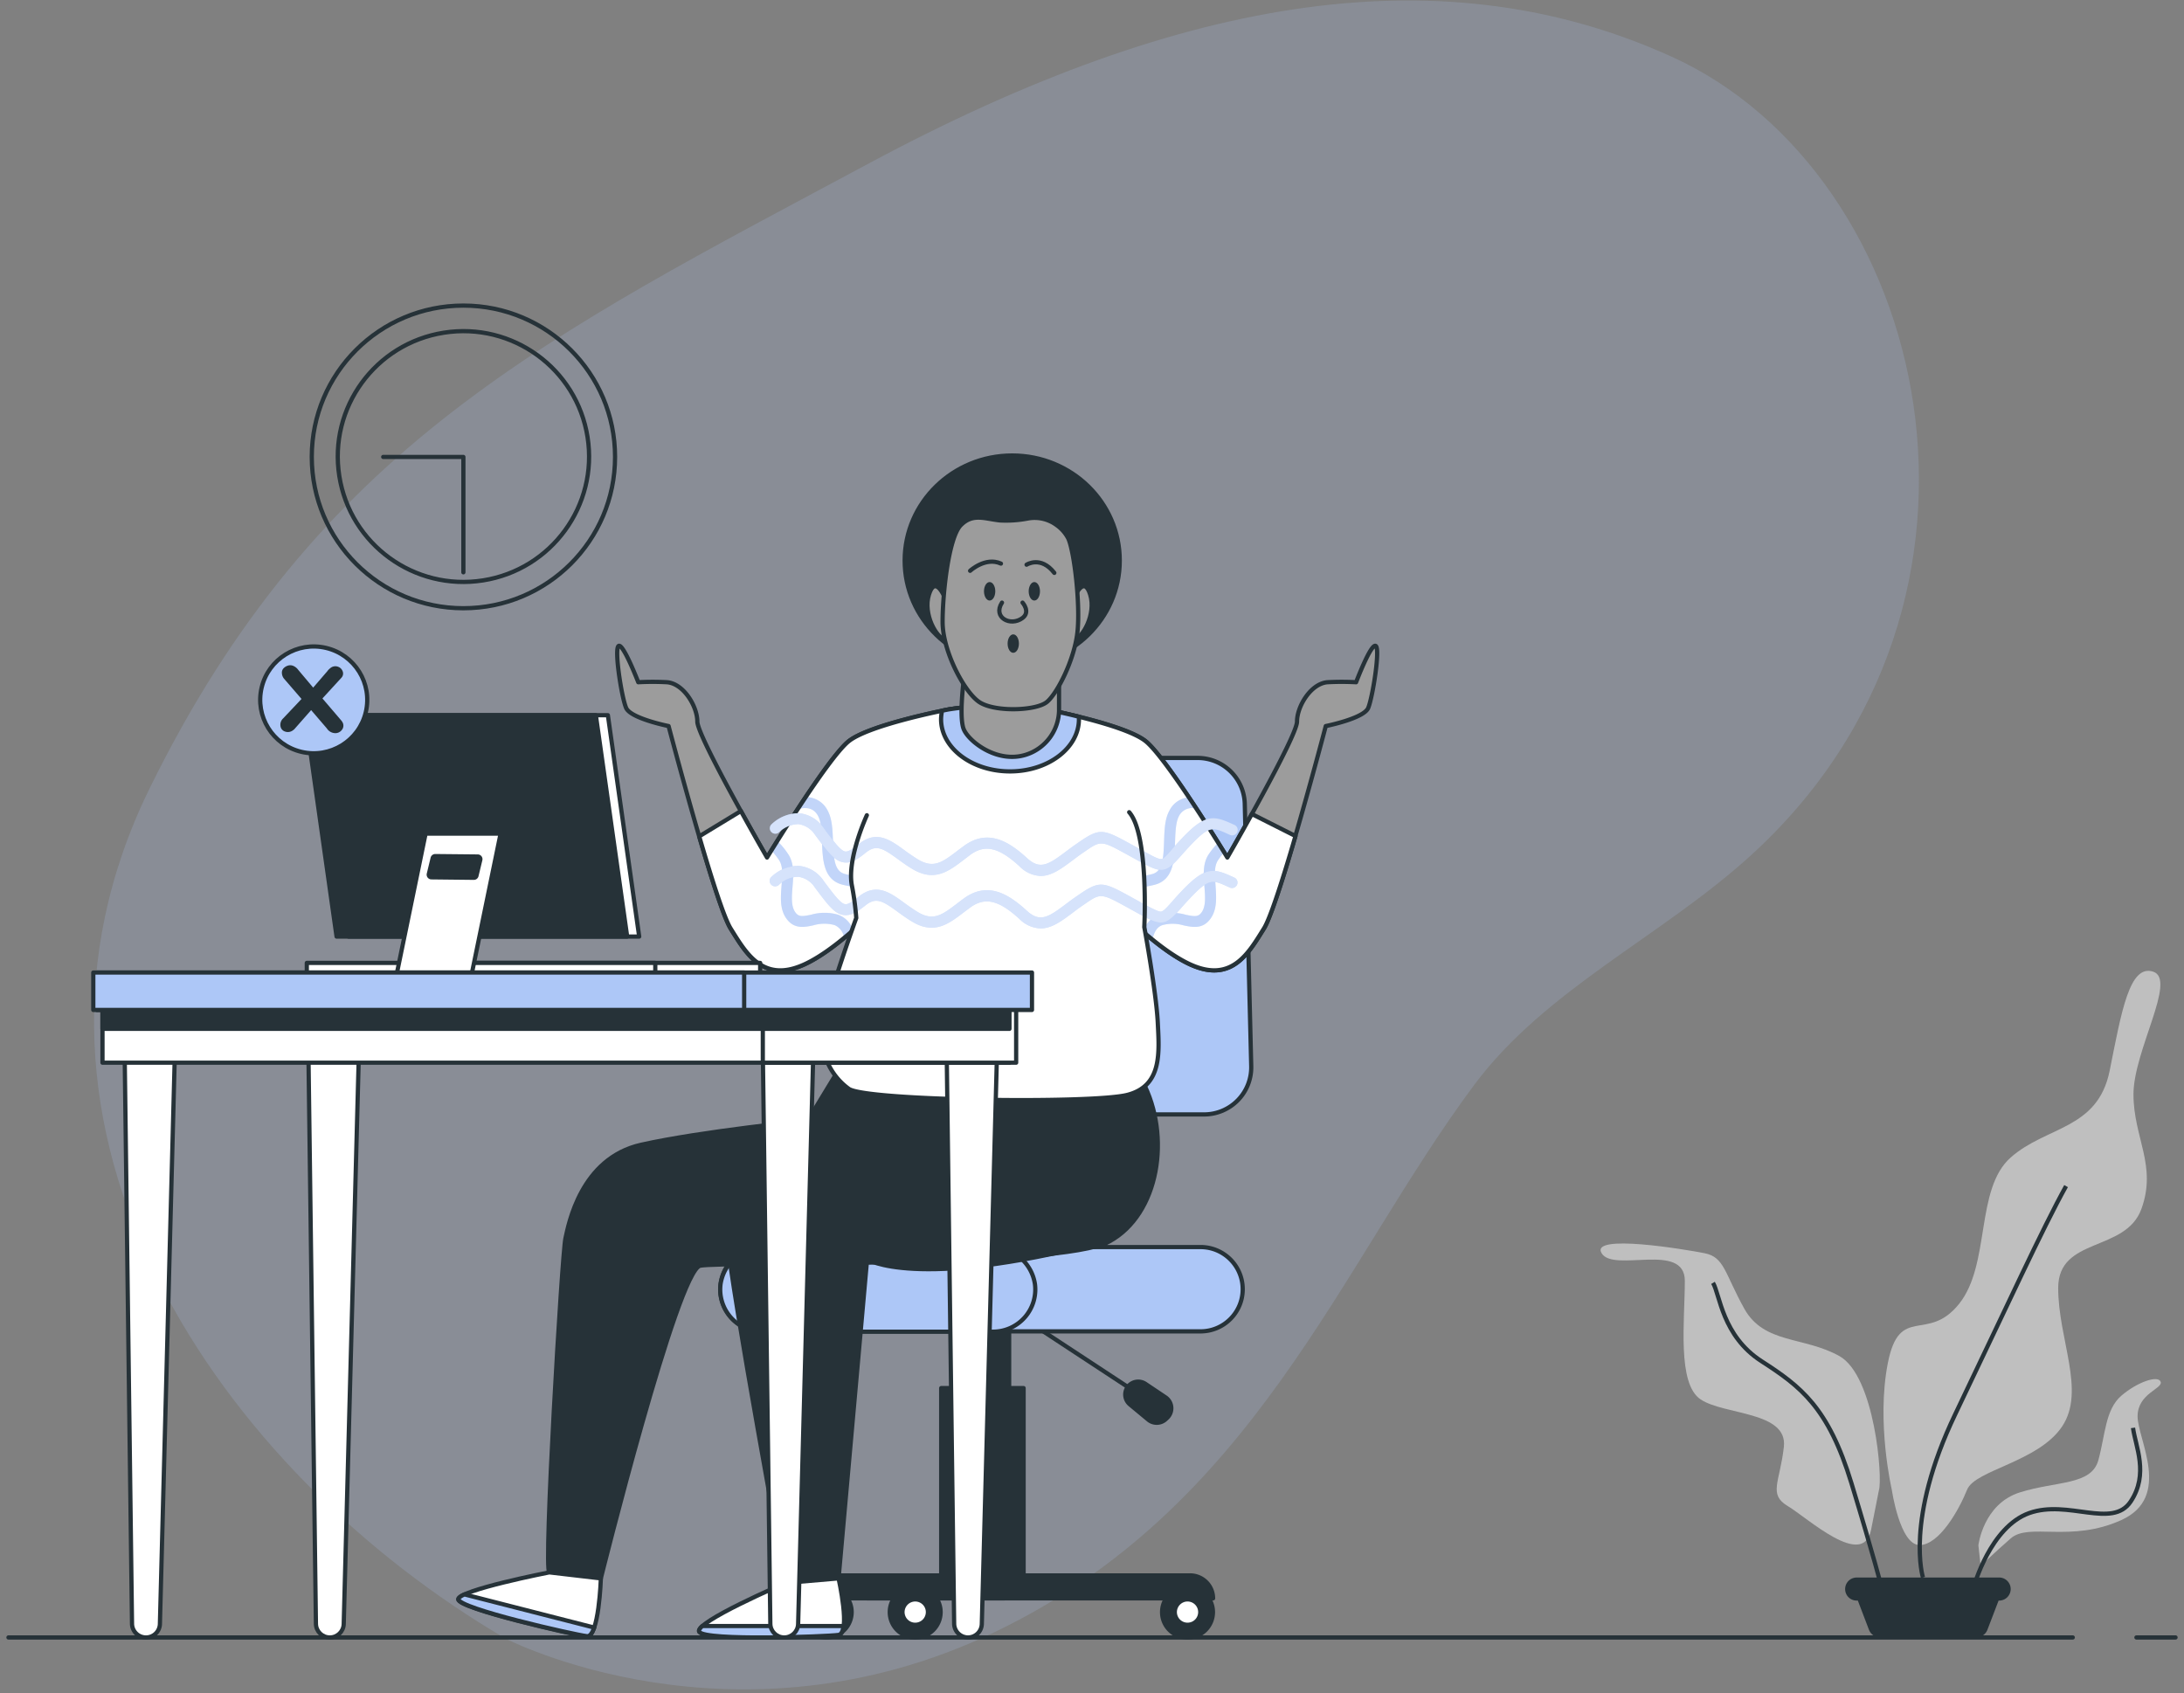 <svg xmlns="http://www.w3.org/2000/svg" width="258" height="200" viewBox="0 0 258 200"><rect x="0" y="0" width="258" height="200" fill="#808080" stroke="none"/><g><g><g><g opacity=".19"><path fill="#adc7f7" d="M59.748 193.584s26.947 13.967 57.706-.756c30.76-14.723 40.74-43.25 56.73-64.706 8.364-11.204 22.051-17.479 32.487-26.924 33.381-30.185 21.334-80.673-9.2-94.504-26.437-11.99-56.977-7.692-94.821 12.605-37.844 20.296-65.122 33.395-84.979 73.843-19.856 40.448 8.595 80.874 42.077 100.442z"/></g></g><g><g><path fill="#bfbfbf" d="M223.483 175.986s-1.852-7.916-.471-14.947c1.38-7.03 4.682-2.336 8.42-7.009 3.74-4.672 1.876-13.546 6.086-17.282 4.21-3.737 10.302-3.272 11.705-10.28 1.404-7.009 2.341-12.611 5.148-11.676 2.807.936-2.34 9.34-2.34 14.482 0 5.143 2.806 8.404.937 13.546-1.87 5.143-9.83 3.266-9.83 9.34 0 6.072 3.278 12.145.466 16.352-2.813 4.208-10.296 5.138-11.228 7.474-.932 2.336-3.279 6.537-5.614 6.537-2.336 0-3.279-6.537-3.279-6.537z"/></g><g><path fill="#bfbfbf" d="M221.954 176.072c.471-1.4-.466-13.546-4.677-15.882-4.21-2.337-8.898-1.401-11.228-5.603-2.33-4.201-2.34-6.072-4.676-6.537-2.336-.465-13.58-2.337-12.171 0 1.409 2.336 9.83-1.401 9.83 3.266 0 4.666-.938 12.145 1.87 14.005 2.806 1.86 10.3 1.4 9.83 5.602-.472 4.202-1.87 5.603.47 7.003 2.342 1.4 8.893 7.48 9.831 2.801z"/></g><g><path fill="none" stroke="#263238" stroke-miterlimit="20" stroke-width=".5" d="M227.166 186.36v0s-2.178-6.795 3.817-19.31c5.996-12.515 10.358-22.034 13.086-26.93"/></g><g><path fill="none" stroke="#263238" stroke-miterlimit="20" stroke-width=".5" d="M222.256 187.46v0s-.814-3.266-3.542-12.24c-2.729-8.975-5.996-11.43-10.633-14.42-4.637-2.992-4.907-7.889-5.721-9.25"/></g><g><path fill="#bfbfbf" d="M233.71 182.558s.561-4.896 4.907-6.257c4.345-1.362 8.449-.818 9.268-3.81.82-2.991.814-5.983 2.723-7.619 1.909-1.636 4.362-2.448 4.637-1.63.275.818-2.728 1.361-2.728 4.078 0 2.717 4.087 9.524-1.909 12.247-5.996 2.722-10.902.269-13.08 2.173-2.179 1.905-3.549 3.267-3.549 3.267z"/></g><g><path fill="none" stroke="#263238" stroke-miterlimit="20" stroke-width=".5" d="M233.17 187.453v0s1.937-7.064 6.54-8.706c4.604-1.641 9.814 1.905 11.992-1.361 2.178-3.266.561-6.527.275-8.706"/></g><g><path fill="#263238" d="M236.227 186.36h-16.898a1.36 1.36 0 0 0-1.359 1.361 1.354 1.354 0 0 0 1.359 1.362h.14l1.314 3.445c.209.546.733.907 1.319.908h11.357c.586-.001 1.11-.362 1.32-.908l1.319-3.445h.129a1.363 1.363 0 0 0 0-2.723z"/></g></g><g><g><path fill="none" stroke="#263238" stroke-linecap="round" stroke-linejoin="round" stroke-miterlimit="20" stroke-width=".5" d="M54.744 71.853c9.894 0 17.914-8.003 17.914-17.876 0-9.873-8.02-17.877-17.914-17.877-9.894 0-17.914 8.004-17.914 17.877s8.02 17.877 17.914 17.877z"/></g><g transform="rotate(-8.96 54.5 54)"><path fill="none" stroke="#263238" stroke-linecap="round" stroke-linejoin="round" stroke-miterlimit="20" stroke-width=".5" d="M54.757 68.786c8.198.003 14.84-6.627 14.838-14.808-.002-8.181-6.65-14.815-14.847-14.818-8.198-.003-14.84 6.627-14.838 14.808.003 8.181 6.65 14.816 14.847 14.818z"/></g><g><path fill="none" stroke="#263238" stroke-linecap="round" stroke-linejoin="round" stroke-miterlimit="20" stroke-width=".5" d="M45.27 53.98v0h9.47v13.63"/></g></g><g><g><path fill="#263238" d="M137.28 190.447a3 3 0 0 1 3.003-2.997 3 3 0 0 1 3.004 2.997 3 3 0 0 1-3.004 2.997 3.001 3.001 0 0 1-2.125-.876 2.988 2.988 0 0 1-.878-2.12z"/><path fill="none" stroke="#263238" stroke-linecap="round" stroke-linejoin="round" stroke-miterlimit="20" stroke-width=".5" d="M137.28 190.447a3 3 0 0 1 3.003-2.997 3 3 0 0 1 3.004 2.997 3 3 0 0 1-3.004 2.997 3.001 3.001 0 0 1-2.125-.876 2.988 2.988 0 0 1-.878-2.12z"/></g><g><path fill="#fff" d="M138.78 190.447a1.507 1.507 0 0 1 2.566-1.07 1.5 1.5 0 0 1-1.061 2.566 1.503 1.503 0 0 1-1.505-1.496z"/><path fill="none" stroke="#263238" stroke-linecap="round" stroke-linejoin="round" stroke-miterlimit="20" stroke-width=".5" d="M138.78 190.447a1.507 1.507 0 0 1 2.566-1.07 1.5 1.5 0 0 1-1.061 2.566 1.503 1.503 0 0 1-1.505-1.496z"/></g><g><path fill="#263238" d="M105.11 190.447a3 3 0 0 1 3.003-2.997 3 3 0 0 1 3.004 2.997 3 3 0 0 1-3.004 2.997c-.796 0-1.56-.315-2.123-.877a2.994 2.994 0 0 1-.88-2.12z"/><path fill="none" stroke="#263238" stroke-linecap="round" stroke-linejoin="round" stroke-miterlimit="20" stroke-width=".5" d="M105.11 190.447a3 3 0 0 1 3.003-2.997 3 3 0 0 1 3.004 2.997 3 3 0 0 1-3.004 2.997c-.796 0-1.56-.315-2.123-.877a2.994 2.994 0 0 1-.88-2.12z"/></g><g><path fill="#fff" d="M106.61 190.447a1.507 1.507 0 0 1 2.568-1.067 1.5 1.5 0 0 1-1.07 2.563 1.503 1.503 0 0 1-1.498-1.496z"/><path fill="none" stroke="#263238" stroke-linecap="round" stroke-linejoin="round" stroke-miterlimit="20" stroke-width=".5" d="M106.61 190.447a1.507 1.507 0 0 1 2.568-1.067 1.5 1.5 0 0 1-1.07 2.563 1.503 1.503 0 0 1-1.498-1.496z"/></g><g><path fill="#263238" d="M94.6 190.447a3 3 0 0 1 3.003-2.997 3 3 0 0 1 3.004 2.997 3 3 0 0 1-3.004 2.997 3.001 3.001 0 0 1-2.125-.876 2.988 2.988 0 0 1-.878-2.12z"/><path fill="none" stroke="#263238" stroke-linecap="round" stroke-linejoin="round" stroke-miterlimit="20" stroke-width=".5" d="M94.6 190.447a3 3 0 0 1 3.003-2.997 3 3 0 0 1 3.004 2.997 3 3 0 0 1-3.004 2.997 3.001 3.001 0 0 1-2.125-.876 2.988 2.988 0 0 1-.878-2.12z"/></g><g><path fill="#fff" d="M96.1 190.447a1.507 1.507 0 0 1 2.566-1.07 1.5 1.5 0 0 1-1.061 2.566 1.503 1.503 0 0 1-1.505-1.496z"/><path fill="none" stroke="#263238" stroke-linecap="round" stroke-linejoin="round" stroke-miterlimit="20" stroke-width=".5" d="M96.1 190.447a1.507 1.507 0 0 1 2.566-1.07 1.5 1.5 0 0 1-1.061 2.566 1.503 1.503 0 0 1-1.505-1.496z"/></g><g transform="rotate(180 116 170.5)"><path fill="#263238" d="M112.77 154.58h6.35v32.437h-6.333V154.58z"/><path fill="none" stroke="#263238" stroke-linecap="round" stroke-linejoin="round" stroke-miterlimit="20" stroke-width=".5" d="M112.77 154.58v0h6.35v32.437h-6.333v0-32.437 0z"/></g><g transform="rotate(180 116 175.5)"><path fill="#263238" d="M111.08 164.1h9.735v22.919h-9.735z"/><path fill="none" stroke="#263238" stroke-linecap="round" stroke-linejoin="round" stroke-miterlimit="20" stroke-width=".5" d="M111.08 164.1v0h9.735v22.919h-9.735v0z"/></g><g transform="rotate(180 126.5 140.5)"><path fill="#263238" d="M122.467 131.69h8.129v17.445h-8.146v-17.417z"/><path fill="none" stroke="#263238" stroke-linecap="round" stroke-linejoin="round" stroke-miterlimit="20" stroke-width=".5" d="M122.467 131.69v0h8.129v17.445h-8.146v0-17.417 0z"/></g><g><path fill="#adc7f7" d="M110.432 131.652h31.809a5.58 5.58 0 0 0 3.989-1.68 5.557 5.557 0 0 0 1.58-4.023l-.763-30.986a5.57 5.57 0 0 0-5.575-5.423H115.21a5.571 5.571 0 0 0-5.513 4.717l-4.772 30.986a5.555 5.555 0 0 0 1.278 4.467 5.58 5.58 0 0 0 4.23 1.942z"/><path fill="none" stroke="#263238" stroke-linecap="round" stroke-linejoin="round" stroke-miterlimit="20" stroke-width=".5" d="M110.432 131.652v0h31.809a5.58 5.58 0 0 0 3.989-1.68 5.557 5.557 0 0 0 1.58-4.023l-.763-30.986a5.57 5.57 0 0 0-5.575-5.423H115.21a5.571 5.571 0 0 0-5.513 4.717l-4.772 30.986a5.555 5.555 0 0 0 1.278 4.467 5.58 5.58 0 0 0 4.23 1.942z"/></g><g><path fill="none" stroke="#263238" stroke-linecap="round" stroke-linejoin="round" stroke-miterlimit="20" stroke-width=".5" d="M120.82 155.69l13.95 9.17"/></g><g><path fill="#263238" d="M135.304 163.476l2.38 1.596a1.562 1.562 0 0 1 .219 2.404l-.168.156a1.557 1.557 0 0 1-2.078.09l-2.167-1.798a1.523 1.523 0 0 1-.129-2.241 1.53 1.53 0 0 1 1.943-.207z"/><path fill="none" stroke="#263238" stroke-linecap="round" stroke-linejoin="round" stroke-miterlimit="20" stroke-width=".5" d="M135.304 163.476l2.38 1.596a1.562 1.562 0 0 1 .219 2.404l-.168.156a1.557 1.557 0 0 1-2.078.09l-2.167-1.798a1.523 1.523 0 0 1-.129-2.241v0a1.53 1.53 0 0 1 1.943-.207z"/></g><g><path fill="#adc7f7" d="M90.08 157.28h51.734c2.756 0 4.99-2.229 4.99-4.98 0-2.75-2.234-4.98-4.99-4.98H90.08a4.986 4.986 0 0 0-4.991 4.98c0 2.751 2.234 4.98 4.99 4.98z"/><path fill="none" stroke="#263238" stroke-linecap="round" stroke-linejoin="round" stroke-miterlimit="20" stroke-width=".5" d="M90.08 157.28v0h51.734c2.756 0 4.99-2.229 4.99-4.98v0c0-2.75-2.234-4.98-4.99-4.98H90.08a4.986 4.986 0 0 0-4.991 4.98v0c0 2.751 2.234 4.98 4.99 4.98z"/></g><g><path fill="#adc7f7" d="M85.121 151.694a5.128 5.128 0 0 1 5.143-4.353h26.834a5.128 5.128 0 0 1 5.165 4.375 4.98 4.98 0 0 1-1.213 3.917 5.001 5.001 0 0 1-3.744 1.685H90.078a5.001 5.001 0 0 1-3.753-1.693 4.979 4.979 0 0 1-1.204-3.931z"/><path fill="none" stroke="#263238" stroke-linecap="round" stroke-linejoin="round" stroke-miterlimit="20" stroke-width=".5" d="M85.121 151.694a5.128 5.128 0 0 1 5.143-4.353h26.834a5.128 5.128 0 0 1 5.165 4.375 4.98 4.98 0 0 1-1.213 3.917 5.001 5.001 0 0 1-3.744 1.685H90.078a5.001 5.001 0 0 1-3.753-1.693 4.979 4.979 0 0 1-1.204-3.931z"/></g><g><path fill="#263238" d="M93.63 188.821h49.672a2.72 2.72 0 0 0-2.722-2.711H96.347a2.714 2.714 0 0 0-2.717 2.711z"/><path fill="none" stroke="#263238" stroke-linecap="round" stroke-linejoin="round" stroke-miterlimit="20" stroke-width=".5" d="M93.63 188.821v0h49.672a2.72 2.72 0 0 0-2.722-2.711H96.347a2.714 2.714 0 0 0-2.717 2.711z"/></g><g><path fill="#263238" d="M102.468 188.821h16.168v-2.711h-13.473a2.72 2.72 0 0 0-2.723 2.711z"/><path fill="none" stroke="#263238" stroke-linecap="round" stroke-linejoin="round" stroke-miterlimit="20" stroke-width=".5" d="M102.468 188.821v0h16.168v0-2.711 0h-13.473a2.72 2.72 0 0 0-2.723 2.711z"/></g><g><path fill="#263238" d="M99.006 126.49l-3.581 5.889s-12.525 1.255-19.683 2.857c-7.158 1.602-8.59 9.468-8.949 11.076-.398 1.792-2.616 39.266-1.903 39.445.713.18 6.086.711 6.086.711s9.06-36.414 11.744-36.946c2.684-.533 42.408.358 48.314-2.858 5.906-3.215 7.338-12.498 3.93-18.924s-35.958-1.25-35.958-1.25z"/><path fill="none" stroke="#263238" stroke-linecap="round" stroke-linejoin="round" stroke-miterlimit="20" stroke-width=".5" d="M99.006 126.49v0l-3.581 5.889v0s-12.525 1.255-19.683 2.857c-7.158 1.602-8.59 9.468-8.949 11.076-.398 1.792-2.616 39.266-1.903 39.445.713.18 6.086.711 6.086.711v0s9.06-36.414 11.744-36.946c2.684-.533 42.408.358 48.314-2.858 5.906-3.215 7.338-12.498 3.93-18.924s-35.958-1.25-35.958-1.25z"/></g><g><path fill="#263238" d="M123.344 133.63s-16.645 0-24.701.711c-8.056.712-13.064 6.785-12.705 12.146.36 5.361 6.866 40.516 6.866 40.516l6.26-.56 3.368-37.67s5.614 3.63 27.39-1.95"/><path fill="none" stroke="#263238" stroke-linecap="round" stroke-linejoin="round" stroke-miterlimit="20" stroke-width=".5" d="M123.344 133.63v0s-16.645 0-24.701.711c-8.056.712-13.064 6.785-12.705 12.146.36 5.361 6.866 40.516 6.866 40.516v0l6.26-.56v0l3.368-37.67v0s5.614 3.63 27.39-1.95"/></g><g><path fill="#9c9c9c" d="M162.522 76.31c-.561-.359-2.324 4.285-2.324 4.285a31.855 31.855 0 0 0-3.402 0c-1.965.18-3.576 2.858-3.576 4.645 0 1.787-8.236 16.067-8.236 16.067s-7.158-11.765-9.662-13.748c-2.503-1.983-11.789-3.748-11.789-3.748-3.8-.594-7.67-.594-11.47 0 0 0-9.302 1.782-11.789 3.748-2.487 1.966-9.667 13.748-9.667 13.748s-8.23-14.286-8.23-16.067c0-1.782-1.611-4.482-3.576-4.645a31.834 31.834 0 0 0-3.402 0s-1.791-4.644-2.324-4.285c-.534.358.353 6.073.892 7.322.54 1.25 5.014 2.14 5.014 2.14s5.546 21.07 7.331 23.927c1.786 2.857 3.762 6.431 8.59 4.286 4.828-2.146 10.919-9.104 10.919-9.104l10.212.157H117.447l12.351-.157s6.086 6.964 10.914 9.104c4.828 2.14 6.804-1.429 8.59-4.286 1.784-2.857 7.314-23.927 7.314-23.927s4.491-.89 5.013-2.14c.523-1.25 1.432-6.964.893-7.322z"/><path fill="none" stroke="#263238" stroke-linecap="round" stroke-linejoin="round" stroke-miterlimit="20" stroke-width=".5" d="M162.522 76.31c-.561-.359-2.324 4.285-2.324 4.285a31.855 31.855 0 0 0-3.402 0c-1.965.18-3.576 2.858-3.576 4.645 0 1.787-8.236 16.067-8.236 16.067v0s-7.158-11.765-9.662-13.748c-2.503-1.983-11.789-3.748-11.789-3.748-3.8-.594-7.67-.594-11.47 0 0 0-9.302 1.782-11.789 3.748-2.487 1.966-9.667 13.748-9.667 13.748v0s-8.23-14.286-8.23-16.067c0-1.782-1.611-4.482-3.576-4.645a31.834 31.834 0 0 0-3.402 0s-1.791-4.644-2.324-4.285c-.534.358.353 6.073.892 7.322.54 1.25 5.014 2.14 5.014 2.14v0s5.546 21.07 7.331 23.927c1.786 2.857 3.762 6.431 8.59 4.286 4.828-2.146 10.919-9.104 10.919-9.104v0l10.212.157v0h.769v0h.645v0l12.351-.157v0s6.086 6.964 10.914 9.104c4.828 2.14 6.804-1.429 8.59-4.286 1.784-2.857 7.314-23.927 7.314-23.927v0s4.491-.89 5.013-2.14c.523-1.25 1.432-6.964.893-7.322z"/></g><g><path fill="#fff" d="M147.885 96.164c-1.578 2.857-2.897 5.137-2.897 5.137s-7.158-11.764-9.662-13.748c-2.503-1.983-11.789-3.747-11.789-3.747a37.13 37.13 0 0 0-11.47 0s-9.302 1.781-11.789 3.747c-2.487 1.967-9.667 13.748-9.667 13.748s-1.426-2.47-3.088-5.49L82.6 98.803c1.437 4.924 2.936 9.647 3.716 10.89 1.791 2.858 3.762 6.432 8.59 4.286 4.828-2.145 10.919-9.103 10.919-9.103l10.212.156h1.415l12.35-.156s6.086 6.963 10.914 9.103c4.828 2.14 6.804-1.428 8.59-4.286.785-1.249 2.29-5.988 3.733-10.93z"/></g><g><g><path fill="#adc7f7" d="M143.594 104.614c-.095-1.17-.185-2.28.292-2.991.223-.333.467-.651.73-.953l-.707-1.12a9.583 9.583 0 0 0-1.123 1.373c-.724 1.086-.617 2.47-.505 3.815.09 1.17.18 2.274-.298 2.991-.41.61-.808.56-1.903.336a5.749 5.749 0 0 0-3.177 0 2.955 2.955 0 0 0-1.853 2.05c.354.309.719.617 1.09.914.15-.801.488-1.513 1.172-1.737a4.585 4.585 0 0 1 2.51.028c1.089.224 2.33.482 3.24-.885.735-1.092.622-2.476.532-3.82z"/></g><g><path fill="#adc7f7" d="M129.778 104.878l.427.476a5.864 5.864 0 0 0 1.094-.594 2.813 2.813 0 0 1 1.196 0c1.335.177 2.692.088 3.992-.263 2.172-.622 2.245-2.975 2.324-5.042.04-1.154.079-2.353.477-3.076a1.736 1.736 0 0 1 2.032-.851c-.286-.443-.561-.885-.881-1.328a2.807 2.807 0 0 0-2.29 1.557c-.562.992-.59 2.348-.635 3.653-.073 2.168-.208 3.513-1.38 3.843a8.888 8.888 0 0 1-3.52.224c-.849-.073-1.578-.14-2.129.297a14.99 14.99 0 0 1-2.655 1.12z"/></g><g><path fill="#adc7f7" d="M98.999 108.058a5.75 5.75 0 0 0-3.178 0c-1.094.224-1.493.275-1.903-.336-.477-.717-.387-1.82-.292-2.991.107-1.345.214-2.729-.51-3.816a8.929 8.929 0 0 0-1.309-1.585l-.707 1.12c.348.36.662.753.938 1.171.477.712.387 1.821.291 2.992-.106 1.344-.218 2.728.511 3.815.91 1.367 2.15 1.12 3.24.885a4.585 4.585 0 0 1 2.51-.028c.613.268 1.04.838 1.122 1.502.365-.297.718-.6 1.067-.908a2.888 2.888 0 0 0-1.78-1.82z"/></g><g><path fill="#adc7f7" d="M103.308 103.465a8.916 8.916 0 0 1-3.525-.224c-1.174-.33-1.308-1.68-1.381-3.843-.045-1.305-.09-2.661-.635-3.653a2.847 2.847 0 0 0-2.627-1.574c-.326.487-.646.975-.96 1.457.657-.224 1.825-.41 2.448.74.398.722.438 1.92.477 3.075.073 2.073.157 4.426 2.324 5.042 1.3.35 2.657.44 3.992.263a2.813 2.813 0 0 1 1.195 0c.265.188.55.348.848.476l.331-.364 2.325.034a15.304 15.304 0 0 1-2.69-1.154c-.567-.415-1.28-.348-2.122-.275z"/></g><g opacity=".5"><g opacity=".5"><path fill="#fff" d="M143.594 104.614c-.095-1.17-.185-2.28.292-2.991.223-.333.467-.651.73-.953l-.707-1.12a9.583 9.583 0 0 0-1.123 1.373c-.724 1.086-.617 2.47-.505 3.815.09 1.17.18 2.274-.298 2.991-.41.61-.808.56-1.903.336a5.749 5.749 0 0 0-3.177 0 2.955 2.955 0 0 0-1.853 2.05c.354.309.719.617 1.09.914.15-.801.488-1.513 1.172-1.737a4.585 4.585 0 0 1 2.51.028c1.089.224 2.33.482 3.24-.885.735-1.092.622-2.476.532-3.82z"/></g><g opacity=".5"><path fill="#fff" d="M129.778 104.878l.427.476a5.864 5.864 0 0 0 1.094-.594 2.813 2.813 0 0 1 1.196 0c1.335.177 2.692.088 3.992-.263 2.172-.622 2.245-2.975 2.324-5.042.04-1.154.079-2.353.477-3.076a1.736 1.736 0 0 1 2.032-.851c-.286-.443-.561-.885-.881-1.328a2.807 2.807 0 0 0-2.29 1.557c-.562.992-.59 2.348-.635 3.653-.073 2.168-.208 3.513-1.38 3.843a8.888 8.888 0 0 1-3.52.224c-.849-.073-1.578-.14-2.129.297a14.99 14.99 0 0 1-2.655 1.12z"/></g><g opacity=".5"><path fill="#fff" d="M98.999 108.058a5.75 5.75 0 0 0-3.178 0c-1.094.224-1.493.275-1.903-.336-.477-.717-.387-1.82-.292-2.991.107-1.345.214-2.729-.51-3.816a8.929 8.929 0 0 0-1.309-1.585l-.707 1.12c.348.36.662.753.938 1.171.477.712.387 1.821.291 2.992-.106 1.344-.218 2.728.511 3.815.91 1.367 2.15 1.12 3.24.885a4.585 4.585 0 0 1 2.51-.028c.613.268 1.04.838 1.122 1.502.365-.297.718-.6 1.067-.908a2.888 2.888 0 0 0-1.78-1.82z"/></g><g opacity=".5"><path fill="#fff" d="M103.308 103.465a8.916 8.916 0 0 1-3.525-.224c-1.174-.33-1.308-1.68-1.381-3.843-.045-1.305-.09-2.661-.635-3.653a2.847 2.847 0 0 0-2.627-1.574c-.326.487-.646.975-.96 1.457.657-.224 1.825-.41 2.448.74.398.722.438 1.92.477 3.075.073 2.073.157 4.426 2.324 5.042 1.3.35 2.657.44 3.992.263a2.813 2.813 0 0 1 1.195 0c.265.188.55.348.848.476l.331-.364 2.325.034a15.304 15.304 0 0 1-2.69-1.154c-.567-.415-1.28-.348-2.122-.275z"/></g></g></g><g><path fill="none" stroke="#263238" stroke-linecap="round" stroke-linejoin="round" stroke-miterlimit="20" stroke-width=".5" d="M147.885 96.164c-1.578 2.857-2.897 5.137-2.897 5.137v0s-7.158-11.764-9.662-13.748c-2.503-1.983-11.789-3.747-11.789-3.747a37.13 37.13 0 0 0-11.47 0s-9.302 1.781-11.789 3.747c-2.487 1.967-9.667 13.748-9.667 13.748v0s-1.426-2.47-3.088-5.49L82.6 98.803c1.437 4.924 2.936 9.647 3.716 10.89 1.791 2.858 3.762 6.432 8.59 4.286 4.828-2.145 10.919-9.103 10.919-9.103v0l10.212.156v0h.769v0h.646v0l12.35-.156v0s6.086 6.963 10.914 9.103c4.828 2.14 6.804-1.428 8.59-4.286.785-1.249 2.29-5.988 3.733-10.93z"/></g><g><path fill="#fff" d="M102.404 96.309s-2.324 4.997-1.785 8.212c.254 1.296.432 2.606.533 3.922 0 0-3.368 9.289-3.93 12.678a7.662 7.662 0 0 0 3.043 7.501c1.97 1.429 28.811 1.787 32.926.717 4.115-1.07 3.756-5.002 3.576-8.571-.18-3.569-1.588-11.244-1.588-11.244s.561-10.896-1.786-13.574"/></g><g><g><path fill="#adc7f7" d="M126.655 107.874c.381-.286.774-.588 1.201-.88l.208-.14c1.981-1.378 1.981-1.372 5.148.365l.954.526c2.992 1.653 3.368 1.765 5.25-.347.274-.314.594-.678.982-1.093 2.414-2.582 2.762-2.42 4.693-1.54l.185.084a.645.645 0 1 0 .533-1.176l-.185-.085c-2.318-1.058-3.273-1.266-6.175 1.832a36.16 36.16 0 0 0-1.01 1.12c-.68.768-1.017 1.121-1.292 1.155-.275.033-1.123-.398-2.358-1.081l-.96-.527c-3.576-1.966-3.868-2.129-6.512-.297l-.202.14c-.444.303-.853.61-1.246.908-2.05 1.54-3.026 2.162-4.57.75-2.066-1.888-4.564-3.54-7.439-1.45-.292.212-.561.42-.83.627-1.735 1.316-2.78 2.112-4.671.947a25.814 25.814 0 0 1-1.555-1.065c-1.685-1.232-3.318-2.398-5.412-.683-.78.633-1.235.89-1.55.851-.527-.061-1.285-1.075-2.442-2.61l-.095-.135a4.004 4.004 0 0 0-2.914-1.781 4.648 4.648 0 0 0-3.278 1.316.638.638 0 0 0 0 .913.646.646 0 0 0 .915 0 3.372 3.372 0 0 1 2.273-.94 2.763 2.763 0 0 1 1.965 1.27l.101.135c1.494 1.99 2.246 2.986 3.318 3.115.82.101 1.578-.358 2.526-1.12 1.275-1.037 2.05-.56 3.83.734.482.353 1.032.75 1.638 1.12 2.65 1.63 4.346.342 6.136-1.025l.809-.605c1.729-1.255 3.368-.874 5.8 1.356a3.686 3.686 0 0 0 2.509 1.12c1.308.006 2.492-.885 3.722-1.804zm.022-6.218c.382-.286.775-.583 1.201-.88l.208-.14c1.982-1.373 1.982-1.373 5.148.364l.955.527c3.003 1.652 3.385 1.764 5.249-.348.275-.313.595-.672.982-1.092 2.414-2.577 2.762-2.42 4.693-1.54l.186.083a.648.648 0 0 0 .91-.652.646.646 0 0 0-.377-.524l-.185-.084c-2.33-1.059-3.279-1.266-6.176 1.832a36.16 36.16 0 0 0-1.01 1.12c-.68.768-.938 1.115-1.291 1.154-.354.04-1.118-.397-2.358-1.08l-.96-.528c-3.576-1.977-3.868-2.128-6.513-.296l-.202.14c-.443.302-.853.616-1.246.907-2.049 1.54-3.026 2.163-4.57.75-2.066-1.887-4.564-3.534-7.438-1.445-.27.208-.567.415-.831.622-1.735 1.317-2.779 2.112-4.67.947a25.814 25.814 0 0 1-1.556-1.064c-1.707-1.244-3.318-2.398-5.412-.684-.78.633-1.252.885-1.55.852-.527-.062-1.285-1.076-2.441-2.61l-.096-.135a4.004 4.004 0 0 0-2.913-1.782 4.648 4.648 0 0 0-3.279 1.317.638.638 0 0 0 0 .913.646.646 0 0 0 .915 0 3.372 3.372 0 0 1 2.274-.941c.81.118 1.527.582 1.965 1.271l.1.135c1.494 1.994 2.246 2.986 3.319 3.115.842.112 1.577-.348 2.526-1.12 1.274-1.043 2.049-.561 3.829.728.482.352 1.032.75 1.639 1.12 2.65 1.63 4.345.342 6.136-1.025l.791-.605c1.73-1.255 3.358-.885 5.8 1.355a3.697 3.697 0 0 0 2.51 1.149c1.302 0 2.486-.896 3.738-1.826z"/></g><g opacity=".5"><path fill="#fff" d="M126.655 107.874c.381-.286.774-.588 1.201-.88l.208-.14c1.981-1.378 1.981-1.372 5.148.365l.954.526c2.992 1.653 3.368 1.765 5.25-.347.274-.314.594-.678.982-1.093 2.414-2.582 2.762-2.42 4.693-1.54l.185.084a.645.645 0 1 0 .533-1.176l-.185-.085c-2.318-1.058-3.273-1.266-6.175 1.832a36.16 36.16 0 0 0-1.01 1.12c-.68.768-1.017 1.121-1.292 1.155-.275.033-1.123-.398-2.358-1.081l-.96-.527c-3.576-1.966-3.868-2.129-6.512-.297l-.202.14c-.444.303-.853.61-1.246.908-2.05 1.54-3.026 2.162-4.57.75-2.066-1.888-4.564-3.54-7.439-1.45-.292.212-.561.42-.83.627-1.735 1.316-2.78 2.112-4.671.947a25.814 25.814 0 0 1-1.555-1.065c-1.685-1.232-3.318-2.398-5.412-.683-.78.633-1.235.89-1.55.851-.527-.061-1.285-1.075-2.442-2.61l-.095-.135a4.004 4.004 0 0 0-2.914-1.781 4.648 4.648 0 0 0-3.278 1.316.638.638 0 0 0 0 .913.646.646 0 0 0 .915 0 3.372 3.372 0 0 1 2.273-.94 2.763 2.763 0 0 1 1.965 1.27l.101.135c1.494 1.99 2.246 2.986 3.318 3.115.82.101 1.578-.358 2.526-1.12 1.275-1.037 2.05-.56 3.83.734.482.353 1.032.75 1.638 1.12 2.65 1.63 4.346.342 6.136-1.025l.809-.605c1.729-1.255 3.368-.874 5.8 1.356a3.686 3.686 0 0 0 2.509 1.12c1.308.006 2.492-.885 3.722-1.804zm.022-6.218c.382-.286.775-.583 1.201-.88l.208-.14c1.982-1.373 1.982-1.373 5.148.364l.955.527c3.003 1.652 3.385 1.764 5.249-.348.275-.313.595-.672.982-1.092 2.414-2.577 2.762-2.42 4.693-1.54l.186.083a.648.648 0 0 0 .91-.652.646.646 0 0 0-.377-.524l-.185-.084c-2.33-1.059-3.279-1.266-6.176 1.832a36.16 36.16 0 0 0-1.01 1.12c-.68.768-.938 1.115-1.291 1.154-.354.04-1.118-.397-2.358-1.08l-.96-.528c-3.576-1.977-3.868-2.128-6.513-.296l-.202.14c-.443.302-.853.616-1.246.907-2.049 1.54-3.026 2.163-4.57.75-2.066-1.887-4.564-3.534-7.438-1.445-.27.208-.567.415-.831.622-1.735 1.317-2.779 2.112-4.67.947a25.814 25.814 0 0 1-1.556-1.064c-1.707-1.244-3.318-2.398-5.412-.684-.78.633-1.252.885-1.55.852-.527-.062-1.285-1.076-2.441-2.61l-.096-.135a4.004 4.004 0 0 0-2.913-1.782 4.648 4.648 0 0 0-3.279 1.317.638.638 0 0 0 0 .913.646.646 0 0 0 .915 0 3.372 3.372 0 0 1 2.274-.941c.81.118 1.527.582 1.965 1.271l.1.135c1.494 1.994 2.246 2.986 3.319 3.115.842.112 1.577-.348 2.526-1.12 1.274-1.043 2.049-.561 3.829.728.482.352 1.032.75 1.639 1.12 2.65 1.63 4.345.342 6.136-1.025l.791-.605c1.73-1.255 3.358-.885 5.8 1.355a3.697 3.697 0 0 0 2.51 1.149c1.302 0 2.486-.896 3.738-1.826z"/></g></g><g><path fill="none" stroke="#263238" stroke-linecap="round" stroke-linejoin="round" stroke-miterlimit="20" stroke-width=".5" d="M102.404 96.309v0s-2.324 4.997-1.785 8.212c.254 1.296.432 2.606.533 3.922 0 0-3.368 9.289-3.93 12.678a7.662 7.662 0 0 0 3.043 7.501c1.97 1.429 28.811 1.787 32.926.717 4.115-1.07 3.756-5.002 3.576-8.571-.18-3.569-1.588-11.244-1.588-11.244v0s.561-10.896-1.786-13.574"/></g><g><path fill="#adc7f7" d="M112.051 83.806l-.763.151c-.073.332-.113.67-.118 1.009 0 3.4 3.65 6.162 8.146 6.162 4.497 0 8.14-2.762 8.14-6.162v-.292c-2.172-.56-3.93-.868-3.93-.868a37.13 37.13 0 0 0-11.475 0z"/><path fill="none" stroke="#263238" stroke-linecap="round" stroke-linejoin="round" stroke-miterlimit="20" stroke-width=".5" d="M112.051 83.806v0l-.763.151c-.073.332-.113.67-.118 1.009 0 3.4 3.65 6.162 8.146 6.162 4.497 0 8.14-2.762 8.14-6.162v-.292c-2.172-.56-3.93-.868-3.93-.868a37.13 37.13 0 0 0-11.475 0z"/></g><g><path fill="#9c9c9c" d="M113.84 80.413s-.562 4.286 0 5.714c.56 1.429 3.93 4.107 7.337 3.037a5.604 5.604 0 0 0 3.93-5.177V78.99l-11.093.359z"/><path fill="none" stroke="#263238" stroke-linecap="round" stroke-linejoin="round" stroke-miterlimit="20" stroke-width=".5" d="M113.84 80.413v0s-.562 4.286 0 5.714c.56 1.429 3.93 4.107 7.337 3.037a5.604 5.604 0 0 0 3.93-5.177V78.99v0l-11.093.359v0z"/></g><g><path fill="#263238" d="M119.574 78.628c7.017 0 12.705-5.556 12.705-12.409 0-6.853-5.688-12.409-12.705-12.409-7.016 0-12.704 5.556-12.704 12.409 0 6.853 5.688 12.409 12.704 12.409z"/><path fill="none" stroke="#263238" stroke-linecap="round" stroke-linejoin="round" stroke-miterlimit="20" stroke-width=".5" d="M119.574 78.628c7.017 0 12.705-5.556 12.705-12.409 0-6.853-5.688-12.409-12.705-12.409-7.016 0-12.704 5.556-12.704 12.409 0 6.853 5.688 12.409 12.704 12.409z"/></g><g><path fill="#9c9c9c" d="M111.529 70.416s-1.072-2.499-1.79-.18c-.72 2.32.897 5.182 1.97 5.356 1.072.174-.18-5.176-.18-5.176z"/><path fill="none" stroke="#263238" stroke-linecap="round" stroke-linejoin="round" stroke-miterlimit="20" stroke-width=".5" d="M111.529 70.416v0s-1.072-2.499-1.79-.18c-.72 2.32.897 5.182 1.97 5.356 1.072.174-.18-5.176-.18-5.176z"/></g><g><path fill="#9c9c9c" d="M126.994 70.416s1.072-2.499 1.79-.18c.72 2.32-.898 5.182-1.97 5.356-1.072.174.18-5.176.18-5.176z"/><path fill="none" stroke="#263238" stroke-linecap="round" stroke-linejoin="round" stroke-miterlimit="20" stroke-width=".5" d="M126.994 70.416v0s1.072-2.499 1.79-.18c.72 2.32-.898 5.182-1.97 5.356-1.072.174.18-5.176.18-5.176z"/></g><g><path fill="#9c9c9c" d="M124.868 62.069a4.375 4.375 0 0 0-3.407-.824c-1.09.213-2.203.292-3.312.236-1.786-.174-3.217-.891-4.649.56-1.431 1.45-2.15 8.033-2.15 11.428 0 3.395 2.493 8.19 4.295 9.44s6.798 1.076 8.05 0c1.252-1.076 3.223-4.997 3.582-8.213.36-3.215-.36-9.462-1.072-11.07a4.372 4.372 0 0 0-1.337-1.557z"/><path fill="none" stroke="#263238" stroke-linecap="round" stroke-linejoin="round" stroke-miterlimit="20" stroke-width=".5" d="M124.868 62.069a4.375 4.375 0 0 0-3.407-.824c-1.09.213-2.203.292-3.312.236-1.786-.174-3.217-.891-4.649.56-1.431 1.45-2.15 8.033-2.15 11.428 0 3.395 2.493 8.19 4.295 9.44s6.798 1.076 8.05 0c1.252-1.076 3.223-4.997 3.582-8.213.36-3.215-.36-9.462-1.072-11.07a4.372 4.372 0 0 0-1.337-1.557z"/></g><g><path fill="#263238" d="M116.908 70.945c.369 0 .668-.49.668-1.093s-.299-1.092-.668-1.092c-.369 0-.668.49-.668 1.092 0 .604.3 1.093.668 1.093z"/></g><g><path fill="#263238" d="M122.856 69.852c0 .605-.297 1.093-.668 1.093-.37 0-.668-.488-.668-1.093s.303-1.092.668-1.092c.365 0 .668.493.668 1.092z"/></g><g><path fill="#263238" d="M120.366 76.032c0 .6-.297 1.087-.668 1.087-.37 0-.668-.487-.668-1.087 0-.599.298-1.092.668-1.092.37 0 .668.487.668 1.092z"/></g><g><path fill="#9c9c9c" d="M118.365 71.19c-1.123 1.754 1.01 2.88 2.43 1.815.972-.728 0-1.815 0-1.815"/><path fill="none" stroke="#263238" stroke-linecap="round" stroke-linejoin="round" stroke-miterlimit="20" stroke-width=".5" d="M118.365 71.19c-1.123 1.754 1.01 2.88 2.43 1.815.972-.728 0-1.815 0-1.815v0"/></g><g><path fill="none" stroke="#263238" stroke-linecap="round" stroke-linejoin="round" stroke-miterlimit="20" stroke-width=".5" d="M114.6 67.431s1.819-1.68 3.643-.851"/></g><g><path fill="none" stroke="#263238" stroke-linecap="round" stroke-linejoin="round" stroke-miterlimit="20" stroke-width=".5" d="M121.27 66.71s1.684-1.093 3.279.968"/></g><g><path fill="#fff" d="M64.89 185.75s-10.75 2.1-10.75 3.193 13.698 4.196 15.158 4.376c1.46.179 1.684-6.858 1.684-6.858z"/><path fill="none" stroke="#263238" stroke-linecap="round" stroke-linejoin="round" stroke-miterlimit="20" stroke-width=".5" d="M64.89 185.75v0s-10.75 2.1-10.75 3.193 13.698 4.196 15.158 4.376c1.46.179 1.684-6.858 1.684-6.858v0z"/></g><g><path fill="#adc7f7" d="M70.196 192.272l-15.337-3.922c-.45.207-.719.409-.719.56 0 1.12 13.698 4.196 15.158 4.376.376.078.668-.353.898-1.014z"/><path fill="none" stroke="#263238" stroke-linecap="round" stroke-linejoin="round" stroke-miterlimit="20" stroke-width=".5" d="M70.196 192.272l-15.337-3.922c-.45.207-.719.409-.719.56 0 1.12 13.698 4.196 15.158 4.376.376.078.668-.353.898-1.014z"/></g><g><path fill="#fff" d="M92.803 186.998s-10.908 4.678-10.178 5.776c.73 1.098 14.978.56 16.438.364 1.46-.196 0-6.678 0-6.678z"/><path fill="none" stroke="#263238" stroke-linecap="round" stroke-linejoin="round" stroke-miterlimit="20" stroke-width=".5" d="M92.803 186.998v0s-10.908 4.678-10.178 5.776c.73 1.098 14.978.56 16.438.364 1.46-.196 0-6.678 0-6.678v0z"/></g><g><path fill="#adc7f7" d="M82.964 192.09c-.32.286-.466.527-.36.69.73 1.092 14.979.56 16.438.363.354-.045.534-.46.607-1.053z"/><path fill="none" stroke="#263238" stroke-linecap="round" stroke-linejoin="round" stroke-miterlimit="20" stroke-width=".5" d="M82.964 192.09c-.32.286-.466.527-.36.69.73 1.092 14.979.56 16.438.363.354-.045.534-.46.607-1.053z"/></g></g><g><g transform="rotate(180 69 114.5)"><path fill="#fff" d="M48.2 113.59h41.167v1.658H48.2z"/><path fill="none" stroke="#263238" stroke-linecap="round" stroke-linejoin="round" stroke-miterlimit="20" stroke-width=".5" d="M48.2 113.59v0h41.167v1.658H48.2v0z"/></g><g transform="rotate(180 57 114.5)"><path fill="#fff" d="M36.59 113.59h41.167v1.658H36.59z"/><path fill="none" stroke="#263238" stroke-linecap="round" stroke-linejoin="round" stroke-miterlimit="20" stroke-width=".5" d="M36.59 113.59v0h41.167v1.658H36.59v0z"/></g><g><path fill="#fff" d="M41.18 110.641h34.33l-3.7-26.151H37.48l3.7 26.151z"/><path fill="none" stroke="#263238" stroke-linecap="round" stroke-linejoin="round" stroke-miterlimit="20" stroke-width=".5" d="M41.18 110.641v0h34.33v0l-3.7-26.151v0H37.48v0l3.7 26.151v0z"/></g><g><path fill="#263238" d="M39.76 110.641h34.33l-3.7-26.151H36.06l3.7 26.151z"/><path fill="none" stroke="#263238" stroke-linecap="round" stroke-linejoin="round" stroke-miterlimit="20" stroke-width=".5" d="M39.76 110.641v0h34.33v0l-3.7-26.151v0H36.06v0l3.7 26.151v0z"/></g><g><path fill="#fff" d="M56.284 103.455a.314.314 0 0 1-.303.24l-5.02-.055a.315.315 0 0 1-.302-.387l.454-1.877a.314.314 0 0 1 .31-.24l5.018.05a.309.309 0 0 1 .298.38zm-6.007-4.975l-3.447 16.762h8.859l3.447-16.762z"/><path fill="none" stroke="#263238" stroke-linecap="round" stroke-linejoin="round" stroke-miterlimit="20" stroke-width=".5" d="M56.284 103.455a.314.314 0 0 1-.303.24l-5.02-.055a.315.315 0 0 1-.302-.387l.454-1.877a.314.314 0 0 1 .31-.24l5.018.05a.309.309 0 0 1 .298.38zm-6.007-4.975l-3.447 16.762h8.859l3.447-16.762z"/></g><g transform="rotate(-76.72 37 82.5)"><path fill="#adc7f7" d="M36.842 88.921c3.484.002 6.307-2.827 6.306-6.317-.002-3.491-2.828-6.322-6.312-6.324-3.484-.002-6.308 2.827-6.306 6.318.002 3.49 2.828 6.322 6.312 6.323z"/><path fill="none" stroke="#263238" stroke-linecap="round" stroke-linejoin="round" stroke-miterlimit="20" stroke-width=".5" d="M36.842 88.921c3.484.002 6.307-2.827 6.306-6.317-.002-3.491-2.828-6.322-6.312-6.324-3.484-.002-6.308 2.827-6.306 6.318.002 3.49 2.828 6.322 6.312 6.323z"/></g><g><path fill="#263238" d="M36.754 83.888l-1.864 2.118c-.081.106-.18.2-.292.274a.978.978 0 0 1-.91.146.79.79 0 0 1-.516-.482 1.03 1.03 0 0 1 .287-1.087l2.161-2.286-2.06-2.386a1.12 1.12 0 0 1-.259-.672.739.739 0 0 1 .191-.56c.134-.14.3-.246.483-.309a.923.923 0 0 1 .623 0c.242.092.453.252.607.46l1.79 2.128 1.685-1.955c.087-.124.193-.233.314-.325a.91.91 0 0 1 .96-.179.87.87 0 0 1 .51.493.722.722 0 0 1-.128.796L38.09 82.51l2.246 2.627c.071.089.13.187.174.292a.794.794 0 0 1-.14.817.955.955 0 0 1-.72.365 1.202 1.202 0 0 1-1.038-.56z"/></g></g><g><g><path fill="#fff" d="M117.768 124.78l-1.785 67.064a1.638 1.638 0 0 1-1.64 1.597 1.643 1.643 0 0 1-1.627-1.619l-.876-67.042z"/><path fill="none" stroke="#263238" stroke-linecap="round" stroke-linejoin="round" stroke-miterlimit="20" stroke-width=".5" d="M117.768 124.78v0l-1.785 67.064a1.638 1.638 0 0 1-1.64 1.597v0a1.643 1.643 0 0 1-1.627-1.619l-.876-67.042v0z"/></g><g><path fill="#fff" d="M96.065 124.78l-1.78 67.064c-.02.89-.752 1.6-1.644 1.597-.9 0-1.63-.722-1.64-1.619l-.881-67.042z"/><path fill="none" stroke="#263238" stroke-linecap="round" stroke-linejoin="round" stroke-miterlimit="20" stroke-width=".5" d="M96.065 124.78v0l-1.78 67.064c-.02.89-.752 1.6-1.644 1.597v0c-.9 0-1.63-.722-1.64-1.619l-.881-67.042v0z"/></g><g><path fill="#fff" d="M42.385 124.78l-1.78 67.064c-.02.89-.752 1.6-1.644 1.597-.9 0-1.63-.722-1.64-1.619l-.881-67.042z"/><path fill="none" stroke="#263238" stroke-linecap="round" stroke-linejoin="round" stroke-miterlimit="20" stroke-width=".5" d="M42.385 124.78v0l-1.78 67.064c-.02.89-.752 1.6-1.644 1.597v0c-.9 0-1.63-.722-1.64-1.619l-.881-67.042v0z"/></g><g><path fill="#fff" d="M20.647 124.78l-1.757 67.064a1.638 1.638 0 0 1-1.611 1.597 1.647 1.647 0 0 1-1.684-1.619l-.865-67.042z"/><path fill="none" stroke="#263238" stroke-linecap="round" stroke-linejoin="round" stroke-miterlimit="20" stroke-width=".5" d="M20.647 124.78v0l-1.757 67.064a1.638 1.638 0 0 1-1.611 1.597v0a1.647 1.647 0 0 1-1.684-1.619l-.865-67.042v0z"/></g><g transform="rotate(180 66 121.5)"><path fill="#fff" d="M12.75 117.46h107.143v8.028H12.75z"/><path fill="none" stroke="#263238" stroke-linecap="round" stroke-linejoin="round" stroke-miterlimit="20" stroke-width=".5" d="M12.75 117.46v0h107.143v8.028H12.75v0z"/></g><g transform="rotate(180 105 121.5)"><path fill="#fff" d="M89.96 117.46h29.928v8.028H89.96z"/><path fill="none" stroke="#263238" stroke-linecap="round" stroke-linejoin="round" stroke-miterlimit="20" stroke-width=".5" d="M89.96 117.46v0h29.928v8.028H89.96v0z"/></g><g transform="rotate(180 66 119.5)"><path fill="#263238" d="M12.75 117.46h107.143v4.011H12.75z"/><path fill="none" stroke="#263238" stroke-linecap="round" stroke-linejoin="round" stroke-miterlimit="20" stroke-width=".5" d="M12.75 117.46v0h107.143v4.011H12.75v0z"/></g><g transform="rotate(180 66.5 117)"><path fill="#adc7f7" d="M11.09 114.69h110.466v4.42H11.09z"/><path fill="none" stroke="#263238" stroke-linecap="round" stroke-linejoin="round" stroke-miterlimit="20" stroke-width=".5" d="M11.09 114.69v0h110.466v4.42H11.09v0z"/></g><g transform="rotate(180 49.5 117)"><path fill="#adc7f7" d="M11.09 114.69h76.889v4.42H11.09z"/><path fill="none" stroke="#263238" stroke-linecap="round" stroke-linejoin="round" stroke-miterlimit="20" stroke-width=".5" d="M11.09 114.69v0h76.889v4.42H11.09v0z"/></g></g><g><g><path fill="none" stroke="#263238" stroke-linecap="round" stroke-linejoin="round" stroke-miterlimit="20" stroke-width=".5" d="M252.38 193.44H257"/></g><g><path fill="none" stroke="#263238" stroke-linecap="round" stroke-linejoin="round" stroke-miterlimit="20" stroke-width=".5" d="M1 193.44h243.86"/></g></g></g></g></svg>